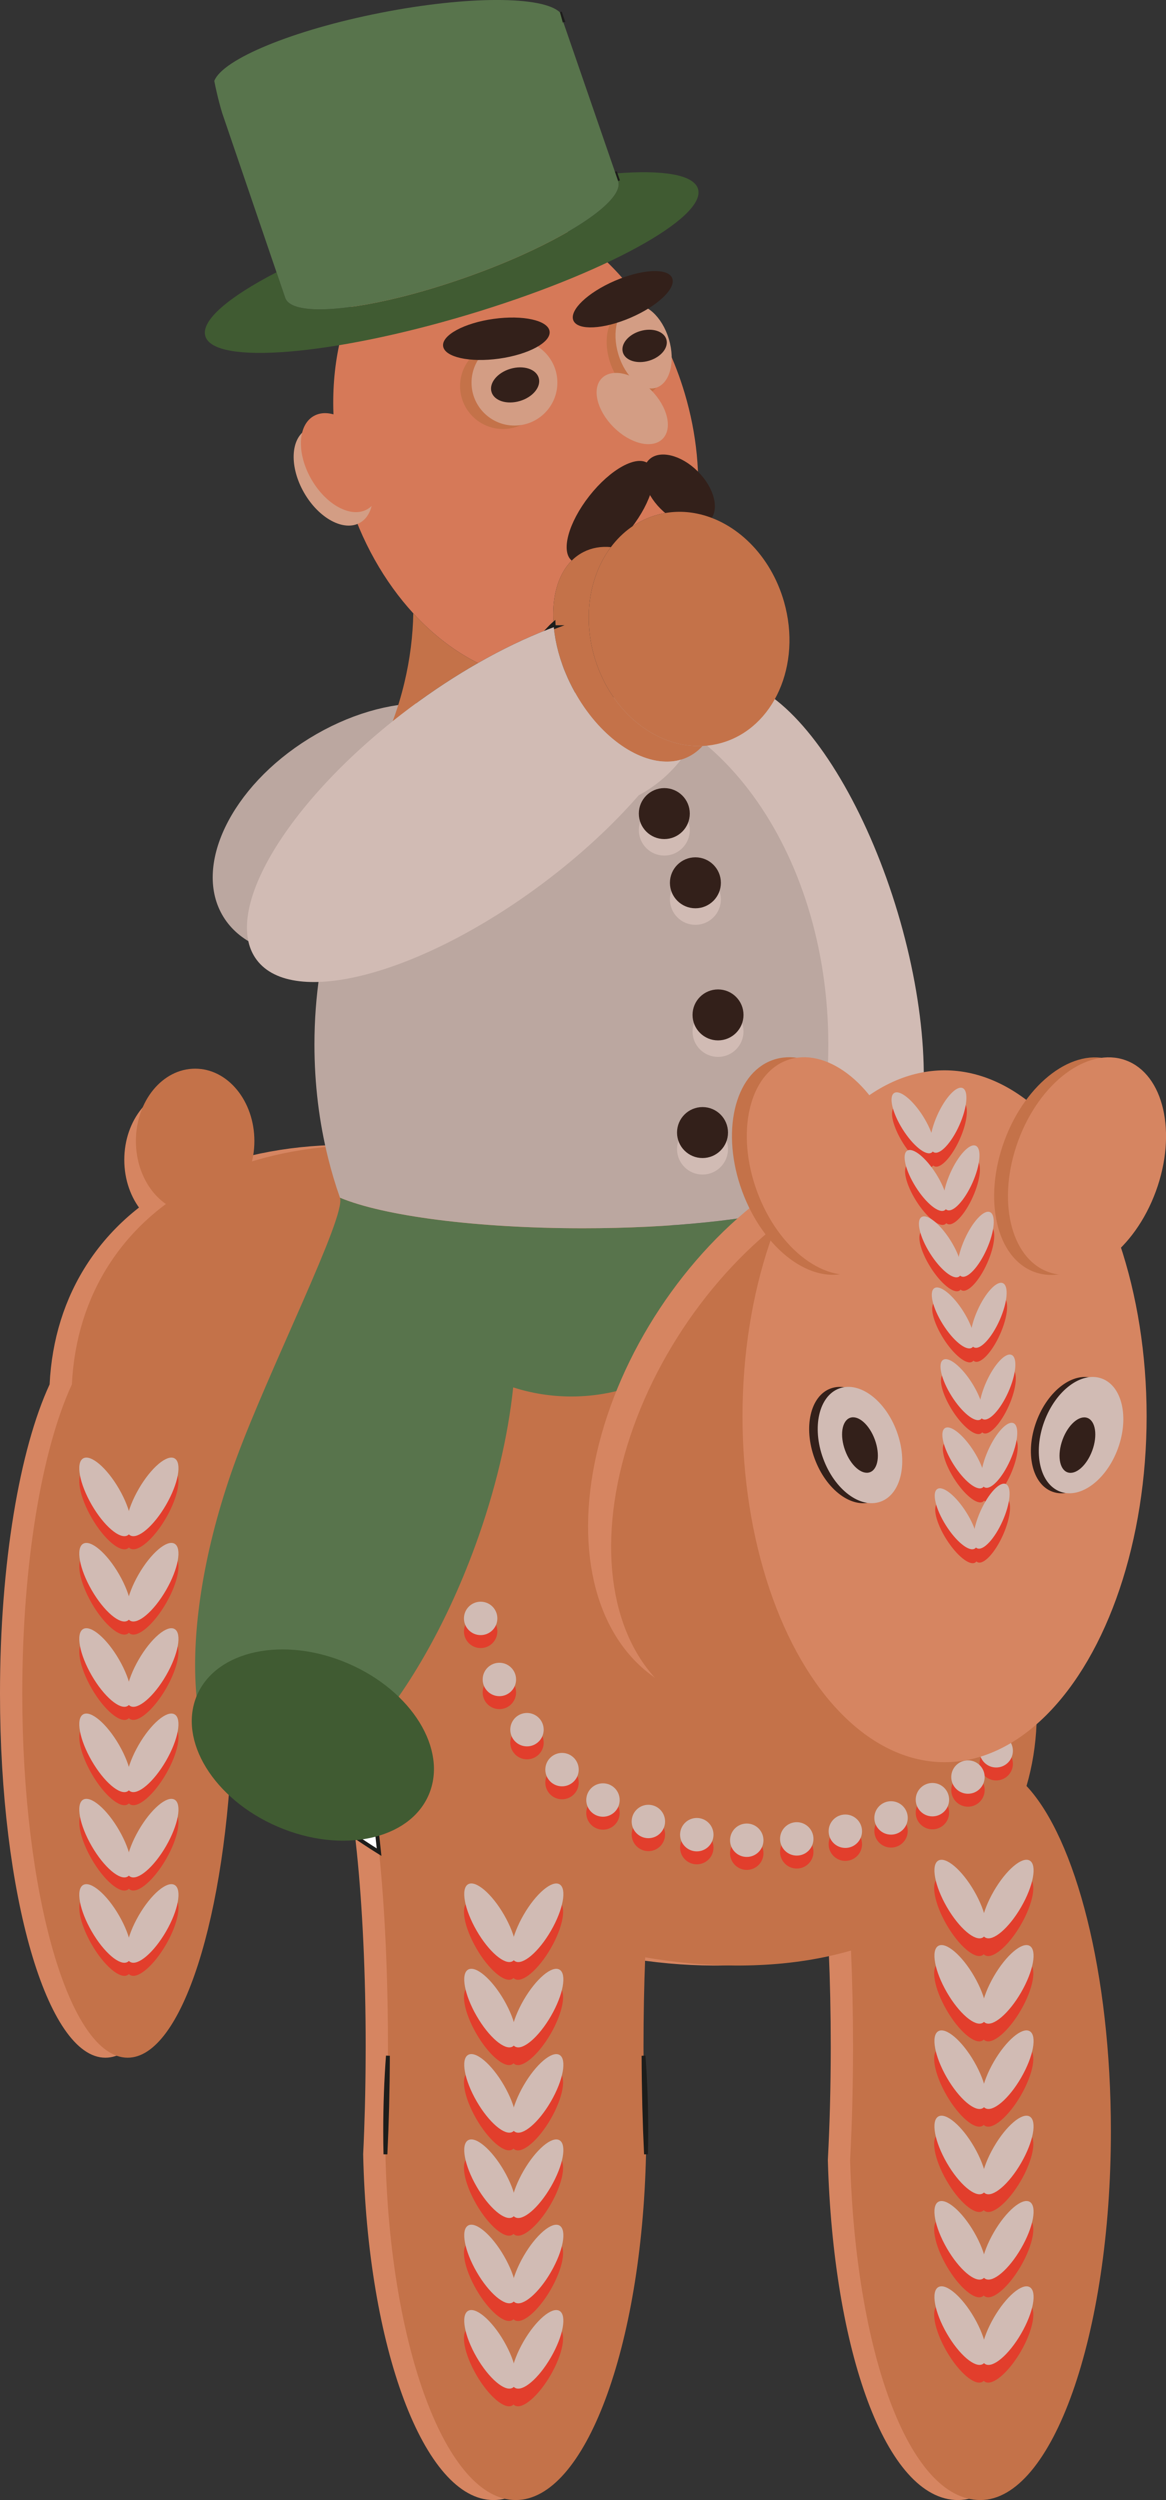 <?xml version="1.0" encoding="UTF-8"?><svg id="Layer_2" xmlns="http://www.w3.org/2000/svg" viewBox="0 0 301.51 646.45"><rect x="0" y="0" width="301.51" height="646.45" fill="#333333" stroke="none"/><defs><style>.cls-1{fill:#d68561;}.cls-1,.cls-2,.cls-3,.cls-4,.cls-5,.cls-6,.cls-7,.cls-8,.cls-9,.cls-10{stroke-width:0px;}.cls-2{fill:#e23e2c;}.cls-3{fill:#33201a;}.cls-11,.cls-12,.cls-13{stroke:#1d1d1b;stroke-miterlimit:10;}.cls-11,.cls-13{fill:none;}.cls-4{fill:#d39d84;}.cls-5{fill:#d1bbb4;}.cls-6{fill:#58744c;}.cls-7{fill:#d67958;}.cls-8{fill:#bba7a0;}.cls-9{fill:#c47249;}.cls-12{fill:#fff;}.cls-13{stroke-width:1.01px;}.cls-10{fill:#405b32;}</style></defs><g id="_Слой_1_копия2_"><path class="cls-12" d="M220.58,529.68c-.01,10.12-.27,19.82-.75,28.82-.07-2.46-.1-4.94-.1-7.45,0-7.35.29-14.5.85-21.37Z"/><ellipse class="cls-1" cx="47.46" cy="299.9" rx="15.32" ry="18.72"/><ellipse class="cls-5" cx="204.89" cy="244.13" rx="28.46" ry="70.93" transform="translate(-61.34 68.91) rotate(-16.64)"/><path class="cls-1" d="M281.5,551.05c0,52.69-15.12,95.4-33.77,95.4s-32.3-38.71-33.66-87.89v-.06c.48-9,.74-18.7.75-28.82v-.54c0-8.62-.18-16.94-.52-24.78-7.35,2.13-15.3,3.38-23.67,3.75-2.07.1-4.18.14-6.31.13-7.49-.03-15.28-.74-23.24-2.12-.29,7.33-.44,15.05-.44,23.02,0,.81,0,1.62.01,2.43.03,8.9.25,17.45.64,25.47-1.09,49.9-15.75,89.41-33.69,89.41s-32.6-39.51-33.69-89.41c.39-8.02.61-16.57.64-25.47.01-.81.01-1.62.01-2.43,0-18.75-.84-36.1-2.29-50.21-2.18-21.43-5.73-35.37-9.73-35.37-3.15,0-6.02,8.64-8.16,22.78-7.26-5.69-13.96-11.71-20.06-17.97-1.51,47.08-13.05,83.7-27.07,83.7-15.05,0-27.25-42.17-27.25-94.18,0-33.71,5.12-63.28,12.83-79.92.56-11.47,3.8-22.19,9.98-31.56,27.1-41.06,100.44-40.44,163.8,1.38,55.65,36.73,85.1,93.04,73.07,134.02,12.75,13.63,21.82,48.45,21.82,89.24Z"/><path class="cls-9" d="M287.26,551.05c0,52.69-15.12,95.4-33.77,95.4s-32.3-38.71-33.66-87.89v-.06c.48-9,.74-18.7.75-28.82v-.54c0-8.62-.18-16.94-.52-24.78-7.35,2.13-15.3,3.38-23.67,3.75-2.07.1-4.18.14-6.31.13-7.49-.03-15.28-.74-23.24-2.12-.29,7.33-.44,15.05-.44,23.02,0,.81,0,1.62.01,2.43.03,8.9.25,17.45.64,25.47-1.09,49.9-15.75,89.41-33.69,89.41s-32.6-39.51-33.69-89.41c.39-8.02.61-16.57.64-25.47.01-.81.01-1.62.01-2.43,0-18.75-.84-36.1-2.29-50.21-2.18-21.43-5.73-35.37-9.73-35.37-3.15,0-6.02,8.64-8.16,22.78-7.26-5.69-13.96-11.71-20.06-17.97-1.51,47.08-13.05,83.7-27.07,83.7-15.05,0-27.25-42.17-27.25-94.18,0-33.71,5.12-63.28,12.83-79.92.56-11.47,3.8-22.19,9.98-31.56,27.1-41.06,100.44-40.44,163.8,1.38,55.65,36.73,85.1,93.04,73.07,134.02,12.75,13.63,21.82,48.45,21.82,89.24Z"/><path class="cls-12" d="M98.03,478.93c-1.27-.79-2.54-1.61-3.81-2.45-4.9-3.23-9.6-6.62-14.08-10.14,2.14-14.14,5.01-22.78,8.16-22.78,4,0,7.55,13.94,9.73,35.37Z"/><path class="cls-6" d="M206.75,311.95c-11.05,29.2-33.32,49.15-59,49.15-5.18,0-10.22-.81-15.05-2.35-1.31,12.57-4.6,26.73-9.92,41.23-15.29,41.65-41.49,70.34-58.54,64.09-17.05-6.26-18.48-45.09-3.2-86.74,8.63-23.51,28.54-62.91,26.87-67.64,4.32,1.82,10.59,3.42,18.27,4.7,5.53.92,11.8,1.67,18.6,2.22,8.02.64,16.78.99,25.95.99,23,0,43.39-2.22,56.02-5.65Z"/><path class="cls-12" d="M100.31,531.57c-.03,8.9-.25,17.45-.64,25.47-.05-1.98-.07-3.98-.07-5.99,0-6.68.24-13.19.71-19.48Z"/><path class="cls-12" d="M167.12,551.05c0,2.01-.02,4.01-.07,5.99-.39-8.02-.61-16.57-.64-25.47.47,6.29.71,12.8.71,19.48Z"/><path class="cls-7" d="M180.16,132.79c-3.4-.69-6.91-.6-10.34.37-4.84,1.37-8.87,4.33-11.85,8.31-2.54-.24-4.97.17-7.15,1.3-5.68,2.94-8.32,10.1-7.68,18.6-.46.42-.91.87-1.34,1.33-5.8,2.24-11.94,5.17-18.19,8.75-5.98-2.97-11.68-7.34-16.74-12.86-7.43-8.1-13.51-18.67-17.17-30.9-1.73-5.77-2.8-11.54-3.26-17.16-2.19-26.5,9.15-49.74,29.04-55.69,24.12-7.21,51.67,13.72,61.54,46.75,3.21,10.73,4.15,21.41,3.14,31.2Z"/><path class="cls-12" d="M143.2,162.17c-.46.17-.93.35-1.4.53.43-.46.88-.91,1.34-1.33.01.26.03.53.06.8Z"/><circle class="cls-9" cx="130.07" cy="99.83" r="11.1"/><circle class="cls-4" cx="133.03" cy="98.94" r="11.1"/><ellipse class="cls-9" cx="164.14" cy="91.26" rx="6.82" ry="11.1" transform="translate(-19.26 50.84) rotate(-16.64)"/><ellipse class="cls-4" cx="166.43" cy="89.62" rx="6.82" ry="11.1" transform="translate(-18.7 51.43) rotate(-16.64)"/><ellipse class="cls-4" cx="163.49" cy="105.63" rx="6.82" ry="11.1" transform="translate(-26.81 146.55) rotate(-45)"/><ellipse class="cls-3" cx="175.64" cy="126.74" rx="6.82" ry="11.1" transform="translate(-38.17 161.32) rotate(-45)"/><ellipse class="cls-3" cx="157.77" cy="132.43" rx="15.98" ry="6.82" transform="translate(-43.86 174.56) rotate(-51.81)"/><ellipse class="cls-3" cx="128.36" cy="87.58" rx="13.9" ry="5.19" transform="translate(-10.89 18.61) rotate(-7.95)"/><ellipse class="cls-3" cx="161.04" cy="77.37" rx="13.9" ry="5.19" transform="translate(-17.48 70.17) rotate(-23.35)"/><path class="cls-8" d="M214.19,270.09c0,9.39-1.04,18.44-2.97,26.96-1.16,5.18-2.66,10.16-4.47,14.9-12.63,3.43-33.02,5.65-56.02,5.65-27.76,0-51.71-3.23-62.82-7.91-1.17-3.3-2.19-6.72-3.06-10.23-2.3-9.22-3.54-19.09-3.54-29.37,0-50.26,29.74-91,66.44-91s66.44,40.74,66.44,91Z"/><ellipse class="cls-1" cx="214.2" cy="367.16" rx="80.32" ry="52.25" transform="translate(-210.23 343.67) rotate(-56.57)"/><ellipse class="cls-9" cx="220.15" cy="372.41" rx="80.32" ry="52.25" transform="translate(-211.93 350.99) rotate(-56.57)"/><ellipse class="cls-8" cx="94.47" cy="214.44" rx="43.1" ry="27.63" transform="translate(-98.53 81.55) rotate(-31.67)"/><path class="cls-9" d="M123.61,171.45c-5.77,3.29-11.64,7.13-17.46,11.48-1.57,1.17-3.1,2.36-4.6,3.55,1.19-3.19,2.2-6.51,3.02-9.95,1.45-6.08,2.2-12.11,2.3-17.94,5.06,5.52,10.76,9.89,16.74,12.86Z"/><circle class="cls-2" cx="124.29" cy="421.83" r="4.32"/><circle class="cls-2" cx="129.13" cy="437.62" r="4.32"/><circle class="cls-2" cx="136.27" cy="450.6" r="4.32"/><circle class="cls-2" cx="145.33" cy="460.93" r="4.32"/><circle class="cls-2" cx="155.92" cy="468.79" r="4.32"/><circle class="cls-2" cx="167.66" cy="474.34" r="4.32"/><circle class="cls-2" cx="180.18" cy="477.75" r="4.32"/><circle class="cls-2" cx="193.1" cy="479.19" r="4.32"/><circle class="cls-2" cx="206.03" cy="478.84" r="4.32"/><circle class="cls-2" cx="218.59" cy="476.86" r="4.32"/><circle class="cls-2" cx="230.41" cy="473.42" r="4.32"/><circle class="cls-2" cx="241.11" cy="468.7" r="4.32"/><circle class="cls-2" cx="250.3" cy="462.85" r="4.32"/><circle class="cls-2" cx="257.6" cy="456.06" r="4.32"/><circle class="cls-5" cx="124.29" cy="418.48" r="4.32"/><circle class="cls-5" cx="129.13" cy="434.27" r="4.32"/><circle class="cls-5" cx="136.27" cy="447.25" r="4.32"/><circle class="cls-5" cx="145.33" cy="457.58" r="4.32"/><circle class="cls-5" cx="155.92" cy="465.44" r="4.32"/><circle class="cls-5" cx="167.66" cy="470.99" r="4.32"/><circle class="cls-5" cx="180.18" cy="474.4" r="4.32"/><circle class="cls-5" cx="193.1" cy="475.84" r="4.32"/><circle class="cls-5" cx="206.03" cy="475.49" r="4.32"/><circle class="cls-5" cx="218.59" cy="473.51" r="4.32"/><circle class="cls-5" cx="230.41" cy="470.07" r="4.32"/><circle class="cls-5" cx="241.11" cy="465.35" r="4.32"/><circle class="cls-5" cx="250.3" cy="459.5" r="4.32"/><circle class="cls-5" cx="257.6" cy="452.71" r="4.32"/><ellipse class="cls-10" cx="80.9" cy="451.22" rx="22.98" ry="32.61" transform="translate(-365.63 347.52) rotate(-66.76)"/><ellipse class="cls-1" cx="244.25" cy="366.21" rx="52.25" ry="89.45"/><ellipse class="cls-9" cx="209.71" cy="301.52" rx="18.96" ry="29.14" transform="translate(-91.03 90.68) rotate(-20.15)"/><ellipse class="cls-1" cx="213.54" cy="301.52" rx="18.96" ry="29.14" transform="translate(-90.79 92) rotate(-20.15)"/><ellipse class="cls-9" cx="277.5" cy="301.52" rx="29.14" ry="18.96" transform="translate(-101.15 458.19) rotate(-69.85)"/><ellipse class="cls-1" cx="281.08" cy="301.52" rx="29.14" ry="18.96" transform="translate(-98.81 461.54) rotate(-69.85)"/><ellipse class="cls-3" cx="277.5" cy="371.07" rx="15.58" ry="10.14" transform="translate(-166.45 503.78) rotate(-69.85)"/><ellipse class="cls-5" cx="279.55" cy="371.07" rx="15.58" ry="10.14" transform="translate(-165.11 505.7) rotate(-69.85)"/><ellipse class="cls-3" cx="220.15" cy="373.66" rx="10.14" ry="15.58" transform="translate(-115.23 98.7) rotate(-20.15)"/><ellipse class="cls-5" cx="222.37" cy="373.66" rx="10.14" ry="15.58" transform="translate(-115.1 99.46) rotate(-20.15)"/><ellipse class="cls-3" cx="222.37" cy="373.66" rx="4.09" ry="7.49" transform="translate(-115.1 99.46) rotate(-20.15)"/><ellipse class="cls-3" cx="278.6" cy="373.66" rx="7.49" ry="4.09" transform="translate(-168.16 506.5) rotate(-69.85)"/><path class="cls-10" d="M120.84,81.43c-35.18,10.51-65.51,12.98-67.74,5.5-1.21-4.03,5.99-10.12,18.4-16.53l2.27,6.64c1.44,4.1,13.54,3.8,29.54-.14,5.3-1.31,11.04-3.02,16.96-5.1,5.13-1.8,9.97-3.73,14.4-5.71,16.1-7.2,26.67-15.01,25.16-19.29l-.67-1.95c12.16-.98,20.23.28,21.34,4,2.23,7.47-24.47,22.06-59.66,32.58Z"/><path class="cls-12" d="M159.83,46.8c-.27-.77-.91-1.38-1.89-1.85.41-.04.82-.07,1.22-.1l.67,1.95Z"/><line class="cls-11" x1="144.79" y1="3.2" x2="144.77" y2="3.12"/><polyline class="cls-11" points="144.8 3.21 145.65 5.68 145.65 5.69"/><path class="cls-6" d="M57.45,29.22c-.53-1.77-1-3.54-1.4-5.31-.24-1-.45-1.99-.64-2.98,2.14-5.6,20.24-13.14,43.02-17.62,22.56-4.44,41.99-4.36,46.36-.11h.01c.27.94.54,1.88.78,2.81.03-.11.06-.22.07-.32l13.51,39.16.67,1.95c1.51,4.28-9.06,12.09-25.16,19.29-4.43,1.98-9.27,3.91-14.4,5.71-5.92,2.08-11.66,3.79-16.96,5.1-16,3.94-28.1,4.24-29.54.14l-2.27-6.64-11.9-34.88"/><line class="cls-13" x1="145.65" y1="5.69" x2="145.65" y2="5.68"/><path class="cls-9" d="M181.66,192.9c-.99,1.09-2.13,1.99-3.44,2.67-.68.36-1.39.64-2.12.85-1.3.39-2.66.55-4.06.51-8.34-.22-18.07-7.62-24.06-19.18-.4-.77-.77-1.54-1.13-2.32-2.03-4.49-3.24-9.03-3.65-13.26-.03-.27-.05-.54-.06-.8-.64-8.5,2-15.66,7.68-18.6,2.18-1.13,4.61-1.54,7.15-1.3-2.85,3.79-4.73,8.52-5.44,13.68-.18,1.37-.28,2.77-.29,4.19-.04,3.34.41,6.81,1.39,10.27.34,1.21.74,2.39,1.2,3.52,3.91,9.9,11.7,16.96,20.33,19.1,1.13.29,2.28.49,3.44.59,1.02.1,2.04.13,3.06.08Z"/><path class="cls-12" d="M143.2,162.17c-.46.17-.93.35-1.4.53.43-.46.88-.91,1.34-1.33.01.26.03.53.06.8Z"/><path class="cls-5" d="M176.1,196.42c-3.13,3.98-6.9,7.08-10.92,9.2-6.73,7.74-15.18,15.6-24.95,22.9-31.38,23.45-64.45,32.26-73.86,19.67-4.04-5.4-3.06-13.87,1.84-23.63,5.96-11.84,17.72-25.59,33.34-38.08,1.5-1.19,3.03-2.38,4.6-3.55,5.82-4.35,11.69-8.19,17.46-11.48,6.25-3.58,12.39-6.51,18.19-8.75.47-.18.94-.36,1.4-.53.41,4.23,1.62,8.77,3.65,13.26.36.78.73,1.55,1.13,2.32,5.99,11.56,15.72,18.96,24.06,19.18,1.4.04,2.76-.12,4.06-.51Z"/><path class="cls-9" d="M186.56,192.1c-1.63.46-3.26.72-4.9.8-1.02.05-2.04.02-3.06-.08-1.16-.1-2.31-.3-3.44-.59-8.63-2.14-16.42-9.2-20.33-19.1-.46-1.13-.86-2.31-1.2-3.52-.98-3.46-1.43-6.93-1.39-10.27,0-1.42.11-2.82.29-4.19.71-5.16,2.59-9.89,5.44-13.68,2.98-3.98,7.01-6.94,11.85-8.31,3.43-.97,6.94-1.06,10.34-.37,10.04,2.01,19.13,10.7,22.59,22.86,4.62,16.28-2.62,32.6-16.19,36.45Z"/><ellipse class="cls-3" cx="133.2" cy="99.52" rx="6.37" ry="4.34" transform="translate(-22.92 42.32) rotate(-16.64)"/><ellipse class="cls-3" cx="166.69" cy="89.43" rx="5.87" ry="4" transform="translate(-18.63 51.49) rotate(-16.64)"/><ellipse class="cls-2" cx="248.31" cy="605.93" rx="4.09" ry="11.49" transform="translate(-269.7 205.33) rotate(-30)"/><ellipse class="cls-2" cx="260.45" cy="605.93" rx="11.49" ry="4.09" transform="translate(-394.52 528.52) rotate(-60)"/><ellipse class="cls-2" cx="248.31" cy="583.87" rx="4.09" ry="11.49" transform="translate(-258.67 202.38) rotate(-30)"/><ellipse class="cls-2" cx="260.45" cy="583.87" rx="11.49" ry="4.09" transform="translate(-375.42 517.49) rotate(-60)"/><ellipse class="cls-2" cx="248.31" cy="561.81" rx="4.09" ry="11.49" transform="translate(-247.64 199.42) rotate(-30)"/><ellipse class="cls-2" cx="260.45" cy="561.81" rx="11.49" ry="4.09" transform="translate(-356.31 506.46) rotate(-60)"/><ellipse class="cls-2" cx="248.31" cy="539.75" rx="4.09" ry="11.49" transform="translate(-236.61 196.46) rotate(-30)"/><ellipse class="cls-2" cx="260.45" cy="539.75" rx="11.49" ry="4.09" transform="translate(-337.21 495.43) rotate(-60)"/><ellipse class="cls-2" cx="248.31" cy="517.69" rx="4.09" ry="11.49" transform="translate(-225.58 193.51) rotate(-30)"/><ellipse class="cls-2" cx="260.45" cy="517.69" rx="11.49" ry="4.09" transform="translate(-318.1 484.4) rotate(-60)"/><ellipse class="cls-2" cx="248.31" cy="495.63" rx="4.09" ry="11.49" transform="translate(-214.55 190.55) rotate(-30)"/><ellipse class="cls-2" cx="260.45" cy="495.63" rx="11.49" ry="4.09" transform="translate(-299 473.37) rotate(-60)"/><ellipse class="cls-5" cx="248.38" cy="601.35" rx="4.09" ry="11.49" transform="translate(-267.4 204.75) rotate(-30)"/><ellipse class="cls-5" cx="260.52" cy="601.35" rx="11.49" ry="4.09" transform="translate(-390.52 526.29) rotate(-60)"/><ellipse class="cls-5" cx="248.38" cy="579.29" rx="4.09" ry="11.49" transform="translate(-256.37 201.8) rotate(-30)"/><ellipse class="cls-5" cx="260.52" cy="579.29" rx="11.49" ry="4.09" transform="translate(-371.42 515.26) rotate(-60)"/><ellipse class="cls-5" cx="248.38" cy="557.23" rx="4.09" ry="11.49" transform="translate(-245.34 198.84) rotate(-30)"/><ellipse class="cls-5" cx="260.52" cy="557.23" rx="11.49" ry="4.09" transform="translate(-352.32 504.23) rotate(-60)"/><ellipse class="cls-5" cx="248.38" cy="535.17" rx="4.09" ry="11.49" transform="translate(-234.31 195.89) rotate(-30)"/><ellipse class="cls-5" cx="260.52" cy="535.17" rx="11.49" ry="4.09" transform="translate(-333.21 493.2) rotate(-60)"/><ellipse class="cls-5" cx="248.38" cy="513.11" rx="4.09" ry="11.49" transform="translate(-223.28 192.93) rotate(-30)"/><ellipse class="cls-5" cx="260.52" cy="513.11" rx="11.49" ry="4.09" transform="translate(-314.11 482.17) rotate(-60)"/><ellipse class="cls-5" cx="248.38" cy="491.05" rx="4.09" ry="11.49" transform="translate(-212.25 189.98) rotate(-30)"/><ellipse class="cls-5" cx="260.52" cy="491.05" rx="11.49" ry="4.09" transform="translate(-295 471.14) rotate(-60)"/><ellipse class="cls-2" cx="126.72" cy="612.05" rx="4.09" ry="11.49" transform="translate(-289.05 145.36) rotate(-30)"/><ellipse class="cls-2" cx="138.86" cy="612.05" rx="11.49" ry="4.09" transform="translate(-460.62 426.28) rotate(-60)"/><ellipse class="cls-2" cx="126.72" cy="589.99" rx="4.09" ry="11.49" transform="translate(-278.02 142.4) rotate(-30)"/><ellipse class="cls-2" cx="138.86" cy="589.99" rx="11.49" ry="4.09" transform="translate(-441.52 415.26) rotate(-60)"/><ellipse class="cls-2" cx="126.72" cy="567.93" rx="4.09" ry="11.49" transform="translate(-266.99 139.45) rotate(-30)"/><ellipse class="cls-2" cx="138.86" cy="567.93" rx="11.49" ry="4.09" transform="translate(-422.41 404.23) rotate(-60)"/><ellipse class="cls-2" cx="126.72" cy="545.87" rx="4.09" ry="11.49" transform="translate(-255.96 136.49) rotate(-30)"/><ellipse class="cls-2" cx="138.86" cy="545.87" rx="11.49" ry="4.09" transform="translate(-403.31 393.2) rotate(-60)"/><ellipse class="cls-2" cx="126.72" cy="523.82" rx="4.09" ry="11.49" transform="translate(-244.93 133.54) rotate(-30)"/><ellipse class="cls-2" cx="138.86" cy="523.82" rx="11.49" ry="4.09" transform="translate(-384.21 382.17) rotate(-60)"/><ellipse class="cls-2" cx="126.72" cy="501.76" rx="4.09" ry="11.49" transform="translate(-233.9 130.58) rotate(-30)"/><ellipse class="cls-2" cx="138.86" cy="501.76" rx="11.49" ry="4.09" transform="translate(-365.1 371.14) rotate(-60)"/><ellipse class="cls-2" cx="247.35" cy="396.32" rx="3.13" ry="9.1" transform="translate(-172.97 192.4) rotate(-32.15)"/><ellipse class="cls-2" cx="256.51" cy="395.67" rx="9.1" ry="3.13" transform="translate(-209.36 468.64) rotate(-65.95)"/><ellipse class="cls-2" cx="249.32" cy="380.6" rx="3.13" ry="9.1" transform="translate(-164.3 191.04) rotate(-32.15)"/><ellipse class="cls-2" cx="258.48" cy="379.95" rx="9.1" ry="3.13" transform="translate(-193.82 461.13) rotate(-65.95)"/><ellipse class="cls-2" cx="248.84" cy="362.94" rx="3.13" ry="9.1" transform="translate(-154.98 188.07) rotate(-32.15)"/><ellipse class="cls-2" cx="258" cy="362.29" rx="9.1" ry="3.13" transform="translate(-177.99 450.22) rotate(-65.95)"/><ellipse class="cls-2" cx="246.58" cy="344.39" rx="3.13" ry="9.1" transform="translate(-145.46 184.03) rotate(-32.15)"/><ellipse class="cls-2" cx="255.74" cy="343.75" rx="9.1" ry="3.13" transform="translate(-162.39 437.18) rotate(-65.95)"/><ellipse class="cls-2" cx="243.26" cy="326.01" rx="3.13" ry="9.1" transform="translate(-136.18 179.44) rotate(-32.15)"/><ellipse class="cls-2" cx="252.42" cy="325.37" rx="9.1" ry="3.13" transform="translate(-147.58 423.26) rotate(-65.95)"/><ellipse class="cls-2" cx="239.56" cy="308.85" rx="3.13" ry="9.1" transform="translate(-127.62 174.84) rotate(-32.15)"/><ellipse class="cls-2" cx="248.72" cy="308.2" rx="9.1" ry="3.13" transform="translate(-134.09 409.71) rotate(-65.95)"/><ellipse class="cls-2" cx="236.18" cy="293.94" rx="3.13" ry="9.1" transform="translate(-120.2 170.76) rotate(-32.15)"/><ellipse class="cls-2" cx="245.34" cy="293.29" rx="9.1" ry="3.13" transform="translate(-122.48 397.79) rotate(-65.95)"/><ellipse class="cls-5" cx="247.23" cy="392.71" rx="3.13" ry="9.1" transform="translate(-171.07 191.79) rotate(-32.15)"/><ellipse class="cls-5" cx="256.39" cy="392.06" rx="9.1" ry="3.13" transform="translate(-206.13 466.4) rotate(-65.95)"/><ellipse class="cls-5" cx="249.21" cy="376.98" rx="3.13" ry="9.1" transform="translate(-162.4 190.42) rotate(-32.15)"/><ellipse class="cls-5" cx="258.37" cy="376.33" rx="9.1" ry="3.13" transform="translate(-190.59 458.88) rotate(-65.95)"/><ellipse class="cls-5" cx="248.72" cy="359.32" rx="3.13" ry="9.1" transform="translate(-153.07 187.46) rotate(-32.15)"/><ellipse class="cls-5" cx="257.88" cy="358.68" rx="9.1" ry="3.13" transform="translate(-174.76 447.98) rotate(-65.95)"/><ellipse class="cls-5" cx="246.47" cy="340.78" rx="3.13" ry="9.1" transform="translate(-143.55 183.42) rotate(-32.15)"/><ellipse class="cls-5" cx="255.63" cy="340.13" rx="9.1" ry="3.13" transform="translate(-159.16 434.93) rotate(-65.95)"/><ellipse class="cls-5" cx="243.14" cy="322.4" rx="3.13" ry="9.1" transform="translate(-134.28 178.83) rotate(-32.15)"/><ellipse class="cls-5" cx="252.3" cy="321.75" rx="9.1" ry="3.13" transform="translate(-144.35 421.01) rotate(-65.95)"/><ellipse class="cls-5" cx="239.44" cy="305.23" rx="3.13" ry="9.1" transform="translate(-125.71 174.23) rotate(-32.15)"/><ellipse class="cls-5" cx="248.6" cy="304.59" rx="9.1" ry="3.13" transform="translate(-130.86 407.46) rotate(-65.95)"/><ellipse class="cls-5" cx="236.06" cy="290.33" rx="3.13" ry="9.1" transform="translate(-118.3 170.14) rotate(-32.15)"/><ellipse class="cls-5" cx="245.22" cy="289.68" rx="9.1" ry="3.13" transform="translate(-119.25 395.54) rotate(-65.95)"/><ellipse class="cls-5" cx="126.79" cy="607.48" rx="4.09" ry="11.49" transform="translate(-286.75 144.78) rotate(-30)"/><ellipse class="cls-5" cx="138.93" cy="607.48" rx="11.49" ry="4.09" transform="translate(-456.63 424.06) rotate(-60)"/><ellipse class="cls-5" cx="126.79" cy="585.42" rx="4.09" ry="11.49" transform="translate(-275.72 141.82) rotate(-30)"/><ellipse class="cls-5" cx="138.93" cy="585.42" rx="11.49" ry="4.09" transform="translate(-437.52 413.03) rotate(-60)"/><ellipse class="cls-5" cx="126.79" cy="563.36" rx="4.09" ry="11.49" transform="translate(-264.69 138.87) rotate(-30)"/><ellipse class="cls-5" cx="138.93" cy="563.36" rx="11.49" ry="4.09" transform="translate(-418.42 402) rotate(-60)"/><ellipse class="cls-5" cx="126.79" cy="541.3" rx="4.09" ry="11.49" transform="translate(-253.66 135.91) rotate(-30)"/><ellipse class="cls-5" cx="138.93" cy="541.3" rx="11.49" ry="4.09" transform="translate(-399.31 390.97) rotate(-60)"/><ellipse class="cls-5" cx="126.79" cy="519.24" rx="4.09" ry="11.49" transform="translate(-242.63 132.96) rotate(-30)"/><ellipse class="cls-5" cx="138.93" cy="519.24" rx="11.49" ry="4.09" transform="translate(-380.21 379.94) rotate(-60)"/><ellipse class="cls-5" cx="126.79" cy="497.18" rx="4.09" ry="11.49" transform="translate(-231.6 130) rotate(-30)"/><ellipse class="cls-5" cx="138.93" cy="497.18" rx="11.49" ry="4.09" transform="translate(-361.1 368.91) rotate(-60)"/><ellipse class="cls-2" cx="27.25" cy="500.75" rx="4.09" ry="11.49" transform="translate(-246.72 80.71) rotate(-30)"/><ellipse class="cls-2" cx="39.4" cy="500.75" rx="11.49" ry="4.09" transform="translate(-413.96 284.49) rotate(-60)"/><ellipse class="cls-2" cx="27.25" cy="478.69" rx="4.09" ry="11.49" transform="translate(-235.69 77.76) rotate(-30)"/><ellipse class="cls-2" cx="39.4" cy="478.69" rx="11.49" ry="4.09" transform="translate(-394.86 273.46) rotate(-60)"/><ellipse class="cls-2" cx="27.25" cy="456.63" rx="4.09" ry="11.49" transform="translate(-224.66 74.8) rotate(-30)"/><ellipse class="cls-2" cx="39.4" cy="456.63" rx="11.49" ry="4.09" transform="translate(-375.75 262.43) rotate(-60)"/><ellipse class="cls-2" cx="27.25" cy="434.57" rx="4.09" ry="11.49" transform="translate(-213.63 71.85) rotate(-30)"/><ellipse class="cls-2" cx="39.4" cy="434.57" rx="11.49" ry="4.09" transform="translate(-356.65 251.4) rotate(-60)"/><ellipse class="cls-2" cx="27.25" cy="412.51" rx="4.09" ry="11.49" transform="translate(-202.6 68.89) rotate(-30)"/><ellipse class="cls-2" cx="39.4" cy="412.51" rx="11.49" ry="4.09" transform="translate(-337.54 240.37) rotate(-60)"/><ellipse class="cls-2" cx="27.25" cy="390.45" rx="4.09" ry="11.49" transform="translate(-191.57 65.94) rotate(-30)"/><ellipse class="cls-2" cx="39.4" cy="390.45" rx="11.49" ry="4.09" transform="translate(-318.44 229.34) rotate(-60)"/><ellipse class="cls-5" cx="27.25" cy="497.36" rx="4.09" ry="11.49" transform="translate(-245.03 80.26) rotate(-30)"/><ellipse class="cls-5" cx="39.4" cy="497.36" rx="11.49" ry="4.09" transform="translate(-411.02 282.8) rotate(-60)"/><ellipse class="cls-5" cx="27.25" cy="475.3" rx="4.09" ry="11.49" transform="translate(-234 77.3) rotate(-30)"/><ellipse class="cls-5" cx="39.4" cy="475.3" rx="11.49" ry="4.09" transform="translate(-391.92 271.77) rotate(-60)"/><ellipse class="cls-5" cx="27.25" cy="453.24" rx="4.09" ry="11.49" transform="translate(-222.97 74.35) rotate(-30)"/><ellipse class="cls-5" cx="39.4" cy="453.24" rx="11.49" ry="4.09" transform="translate(-372.82 260.74) rotate(-60)"/><ellipse class="cls-5" cx="27.25" cy="431.18" rx="4.09" ry="11.49" transform="translate(-211.94 71.39) rotate(-30)"/><ellipse class="cls-5" cx="39.4" cy="431.18" rx="11.49" ry="4.09" transform="translate(-353.71 249.71) rotate(-60)"/><ellipse class="cls-5" cx="27.25" cy="409.12" rx="4.09" ry="11.49" transform="translate(-200.91 68.44) rotate(-30)"/><ellipse class="cls-5" cx="39.4" cy="409.12" rx="11.49" ry="4.09" transform="translate(-334.61 238.68) rotate(-60)"/><ellipse class="cls-5" cx="27.25" cy="387.06" rx="4.09" ry="11.49" transform="translate(-189.88 65.48) rotate(-30)"/><ellipse class="cls-5" cx="39.4" cy="387.06" rx="11.49" ry="4.09" transform="translate(-315.5 227.65) rotate(-60)"/><circle class="cls-5" cx="171.78" cy="214.64" r="6.59"/><circle class="cls-5" cx="179.82" cy="232.55" r="6.59"/><circle class="cls-5" cx="185.67" cy="266.7" r="6.59"/><circle class="cls-5" cx="181.66" cy="297.12" r="6.59"/><circle class="cls-3" cx="171.78" cy="210.37" r="6.59"/><circle class="cls-3" cx="179.82" cy="228.27" r="6.59"/><circle class="cls-3" cx="185.67" cy="262.43" r="6.59"/><circle class="cls-3" cx="181.66" cy="292.85" r="6.59"/><ellipse class="cls-9" cx="50.46" cy="295.05" rx="15.32" ry="18.72"/><ellipse class="cls-4" cx="86.17" cy="123.11" rx="8.68" ry="13.9" transform="translate(-50.01 59.58) rotate(-30)"/><ellipse class="cls-7" cx="88.05" cy="119.63" rx="8.68" ry="13.9" transform="translate(-48.02 60.05) rotate(-30)"/></g></svg>